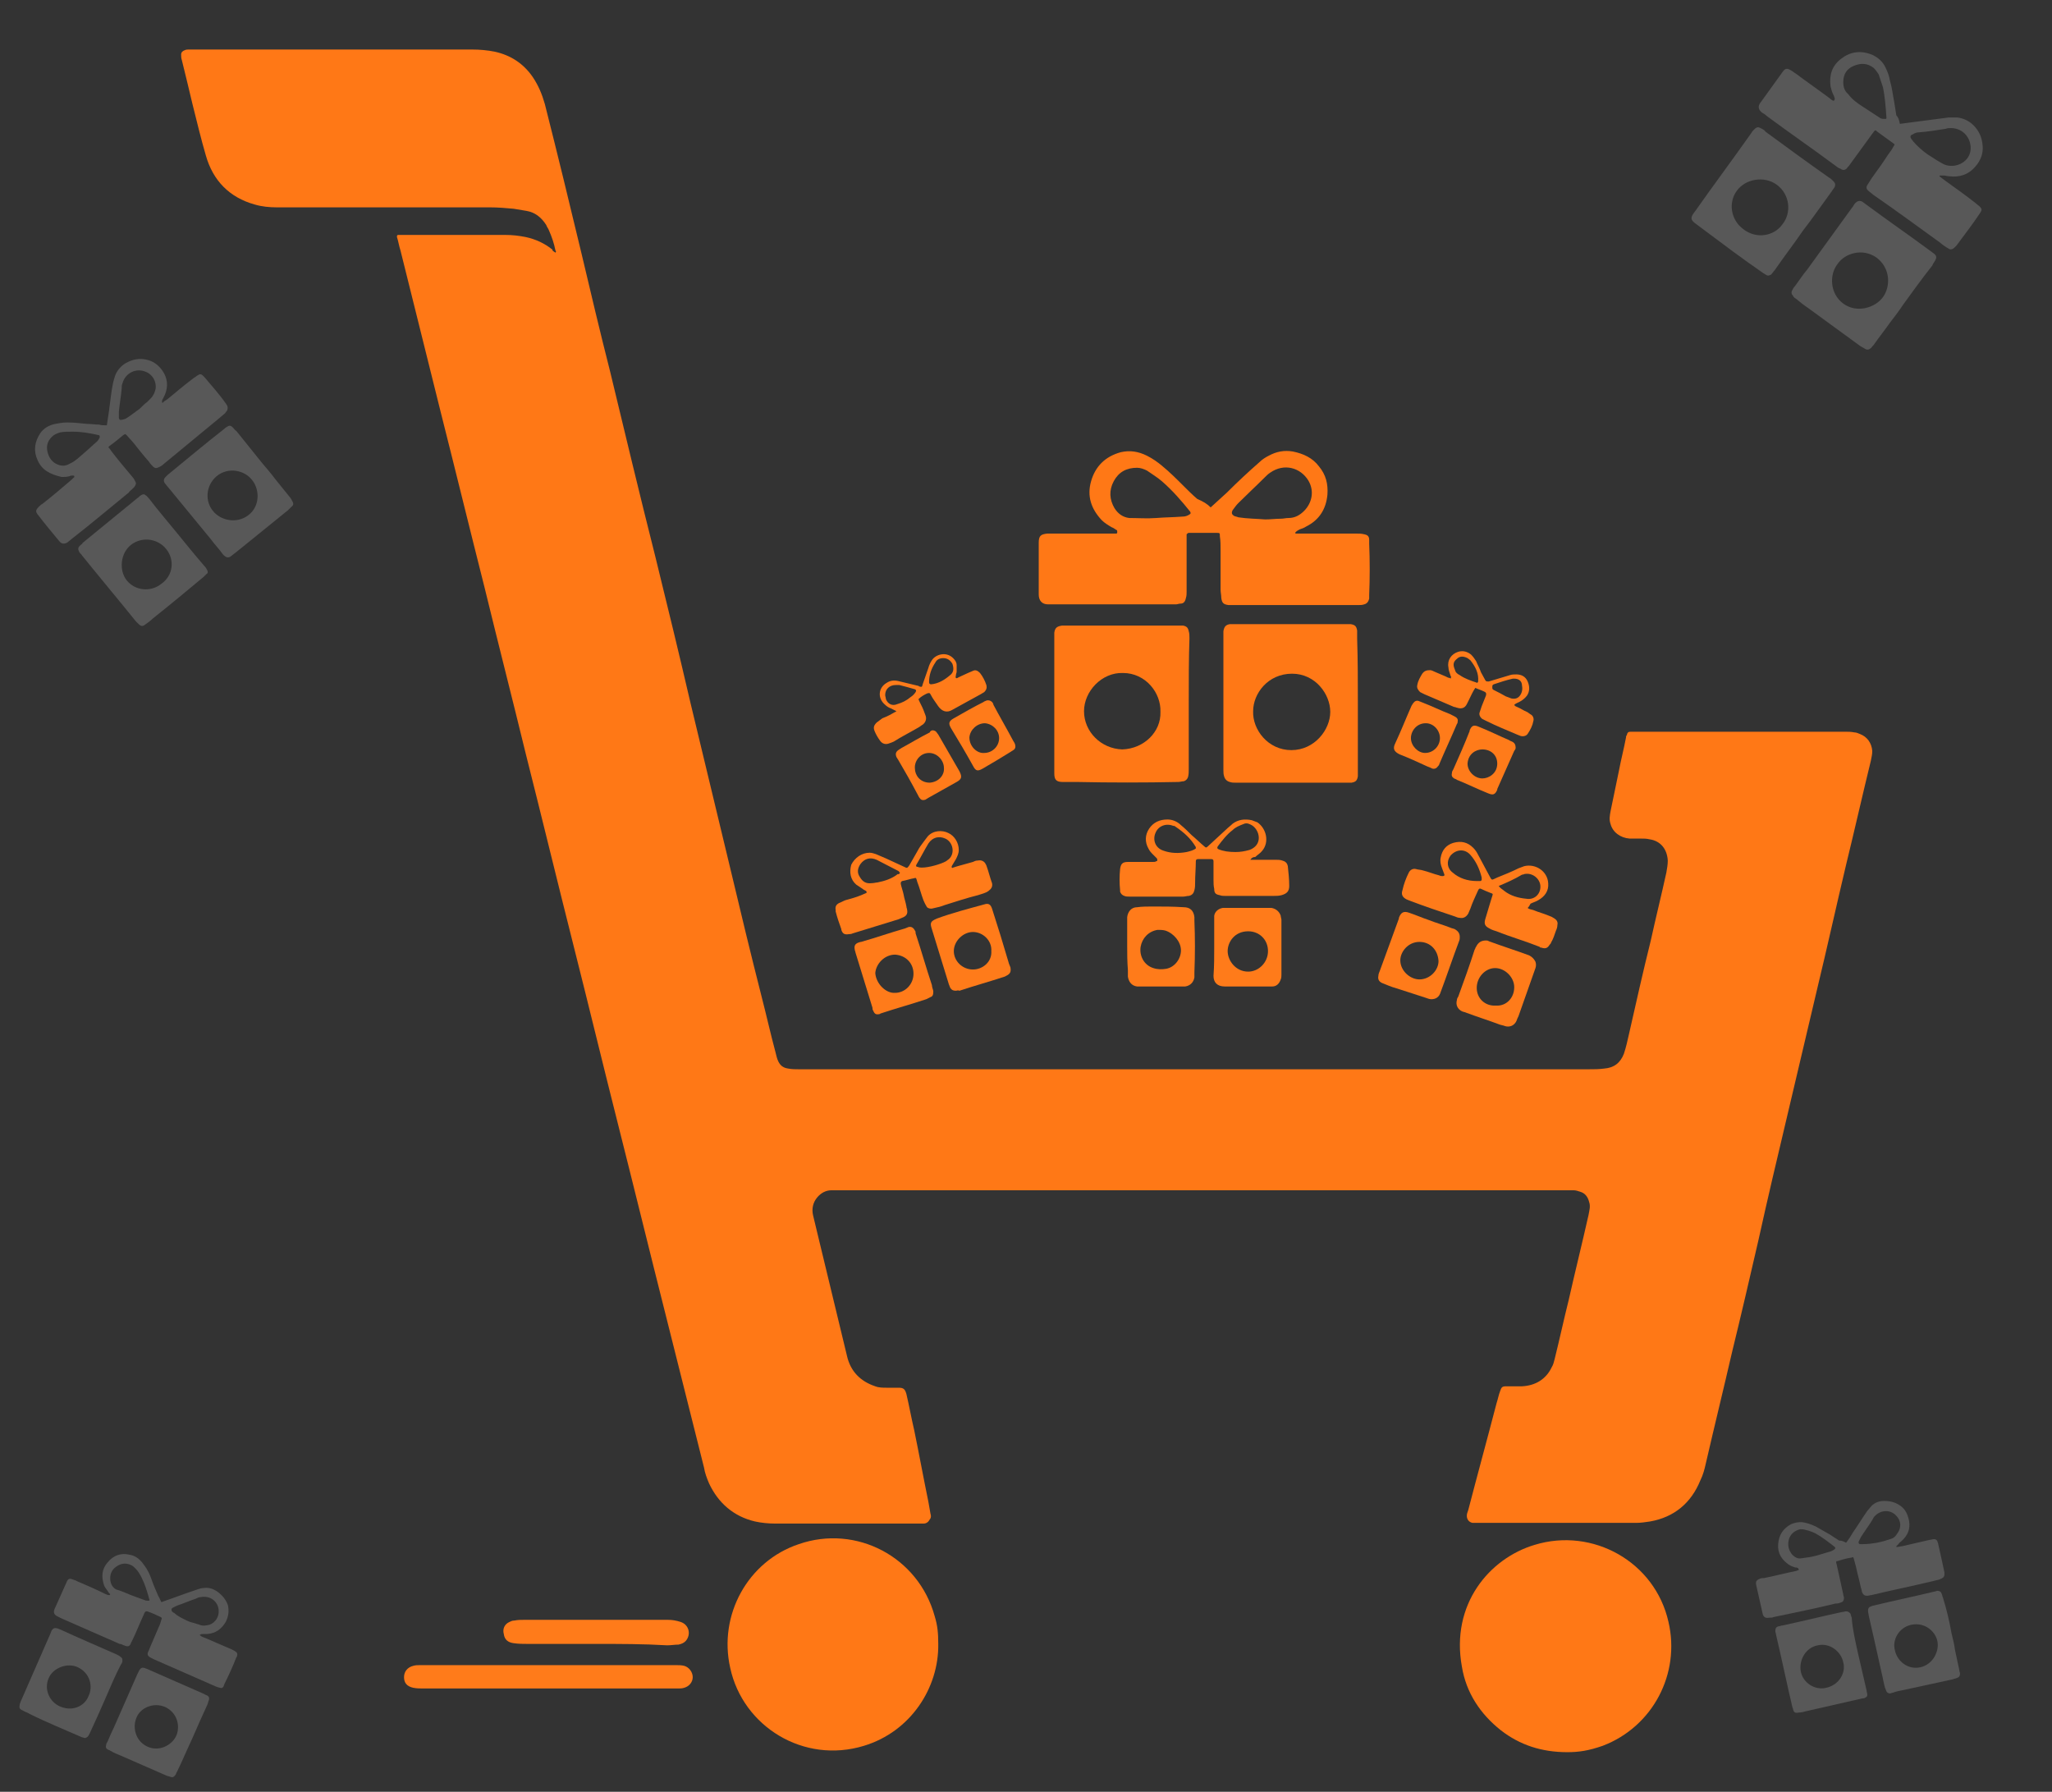 <?xml version="1.0" encoding="utf-8"?>
<!-- Generator: Adobe Illustrator 24.3.0, SVG Export Plug-In . SVG Version: 6.00 Build 0)  -->
<svg version="1.1" id="Layer_1" xmlns="http://www.w3.org/2000/svg" xmlns:xlink="http://www.w3.org/1999/xlink" x="0px" y="0px"
	 viewBox="0 0 290 253.2" style="enable-background:new 0 0 290 253.2;" xml:space="preserve">
<rect x="0" y="0" width="290" height="253.2" fill="#333333" stroke="none"/>
<style type="text/css">
	.st0{fill:#FF7816;}
	.st1{opacity:0.18;fill:#FFFFFF;}
	.st2{fill:#FF7B1A;}
</style>
<g>
	<path class="st0" d="M78.5,35.7c0.1-0.1,0.1-0.2,0-0.3c-0.2-1-0.5-1.9-0.9-2.8c-0.1-0.3-0.3-0.5-0.4-0.8c-0.7-1.1-1.6-1.8-2.8-2
		c-0.6-0.1-1.2-0.2-1.8-0.3c-1.1-0.1-2.2-0.2-3.4-0.2c-10,0-20.1,0-30.1,0c-1,0-2.1-0.1-3.1-0.4c-3.6-1-5.9-3.4-6.9-6.9
		c-0.7-2.4-1.3-4.9-1.9-7.3c-0.5-2.1-1-4.2-1.5-6.2c-0.1-0.3-0.1-0.5-0.1-0.8c0-0.3,0.2-0.5,0.5-0.6C26.3,7,26.5,7,26.6,7
		c0.3,0,0.5,0,0.8,0c13.1,0,26.3,0,39.4,0c1,0,2.1,0.1,3.1,0.3c2.3,0.5,4.1,1.7,5.4,3.6c0.8,1.2,1.3,2.4,1.7,3.8
		c1.8,7.1,3.5,14.1,5.2,21.2c1.3,5.5,2.6,11,4,16.5c2.1,8.7,4.2,17.5,6.4,26.2c1.7,6.9,3.4,13.9,5,20.8c1.9,7.9,3.8,15.8,5.7,23.7
		c1.4,5.9,2.8,11.7,4.3,17.6c0.7,2.7,1.3,5.4,2,8c0.1,0.4,0.2,0.9,0.4,1.3c0.3,0.6,0.7,0.9,1.4,1c0.5,0.1,1,0.1,1.5,0.1
		c0.4,0,0.7,0,1.1,0c36.8,0,73.7,0,110.5,0c0.7,0,1.5,0,2.2-0.1c1.4-0.1,2.3-0.8,2.8-2.1c0.3-0.9,0.5-1.8,0.7-2.7
		c1-4.4,2-8.9,3.1-13.3c0.7-3.2,1.5-6.4,2.2-9.6c0.1-0.6,0.2-1.1,0.2-1.7c-0.1-1.7-1.1-2.8-2.6-3c-0.4-0.1-0.8-0.1-1.2-0.1
		c-0.5,0-1.1,0-1.6,0c-1.3-0.1-2.4-0.9-2.7-2.1c-0.2-0.6-0.1-1.1,0-1.7c0.4-1.9,0.8-3.9,1.2-5.8c0.3-1.6,0.7-3.1,1-4.7
		c0-0.1,0-0.2,0.1-0.3c0.1-0.4,0.2-0.5,0.6-0.5c0.2,0,0.3,0,0.5,0c9.9,0,19.8,0,29.7,0c0.5,0,0.9,0,1.4,0.1c0.2,0,0.5,0.1,0.7,0.2
		c1.1,0.4,1.7,1.3,1.8,2.4c0,0.5-0.1,0.9-0.2,1.4c-1.2,4.9-2.3,9.8-3.5,14.7c-1.4,5.9-2.7,11.8-4.1,17.6c-1.4,5.9-2.8,11.9-4.2,17.8
		c-1.4,5.9-2.8,11.8-4.1,17.7c-1.2,5.2-2.4,10.4-3.7,15.7c-1.2,5.2-2.5,10.5-3.7,15.7c-0.2,0.9-0.4,1.7-0.8,2.5
		c-1.3,3.2-3.7,5.2-7.1,5.8c-0.7,0.1-1.3,0.2-2,0.2c-6.4,0-12.8,0-19.1,0c-1.2,0-2.3,0-3.5,0c-0.2,0-0.3,0-0.5,0
		c-0.5-0.1-0.8-0.5-0.8-1c0-0.3,0.1-0.5,0.2-0.8c1.3-5,2.7-10.1,4-15.1c0.2-0.6,0.3-1.2,0.5-1.7c0.2-0.6,0.3-0.7,0.9-0.7
		c0.7,0,1.5,0,2.2,0c1.9-0.1,3.4-1,4.2-2.7c0.2-0.3,0.3-0.7,0.4-1.1c0.7-2.8,1.3-5.6,2-8.4c0.9-4,1.9-8,2.8-12
		c0.1-0.6,0.3-1.2,0.1-1.8c-0.2-0.8-0.6-1.3-1.3-1.5c-0.3-0.1-0.6-0.2-0.9-0.2c-0.4,0-0.7,0-1.1,0c-34,0-68,0-102,0
		c-0.6,0-1.2,0-1.8,0c-0.8,0-1.5,0.4-2,1c-0.6,0.7-0.8,1.6-0.6,2.5c0.2,0.8,0.4,1.7,0.6,2.5c1.4,5.8,2.8,11.6,4.2,17.4
		c0.5,2.2,1.9,3.6,4,4.3c0.5,0.2,1.1,0.2,1.6,0.2c0.6,0,1.1,0,1.7,0c0.7,0,0.9,0.2,1.1,0.9c0.4,1.7,0.7,3.4,1.1,5.1
		c0.7,3.4,1.3,6.7,2,10.1c0.1,0.6,0.2,1.1,0.3,1.7c0.1,0.3,0.1,0.6-0.1,0.8c-0.2,0.4-0.5,0.6-0.9,0.6c-0.2,0-0.4,0-0.6,0
		c-6.8,0-13.5,0-20.3,0c-1,0-2-0.1-2.9-0.3c-3-0.7-5.2-2.6-6.5-5.4c-0.3-0.7-0.6-1.5-0.7-2.2c-1.8-7.2-3.6-14.3-5.4-21.5
		c-2.3-9.1-4.5-18.1-6.8-27.2c-2.1-8.3-4.1-16.6-6.2-24.9c-2.3-9.1-4.5-18.2-6.8-27.3c-1.9-7.8-3.9-15.6-5.8-23.4
		c-2.1-8.3-4.1-16.5-6.2-24.8c-1.9-7.6-3.8-15.3-5.7-22.9c-0.2-0.6-0.3-1.3-0.5-1.9c0-0.2,0-0.3,0.2-0.3c0.2,0,0.3,0,0.5,0
		c4.9,0,9.7,0,14.6,0c1,0,1.9,0.1,2.9,0.3c1.4,0.3,2.7,0.9,3.8,1.8C78,35.4,78.2,35.5,78.5,35.7C78.4,35.7,78.5,35.7,78.5,35.7z"/>
	<path class="st0" d="M221.5,247.6c-3.6,0-6.7-1-9.4-3.1c-2.9-2.3-4.9-5.3-5.5-9c-1.6-8.8,3.9-15.3,10.3-17.2
		c8.2-2.5,17,2.4,18.9,10.9c1.7,7.3-2.2,14.8-9.3,17.5C224.5,247.4,223.1,247.6,221.5,247.6z"/>
	<path class="st0" d="M132.6,232.3c0.1,6.2-3.9,12.4-10.5,14.4c-8.5,2.6-17.1-2.7-18.9-11c-1.7-7.5,2.5-15.1,9.7-17.5
		c8.1-2.8,16.9,1.8,19.2,10.2C132.5,229.7,132.6,230.8,132.6,232.3z"/>
	<path class="st0" d="M171.1,71.7c0.8-0.7,1.5-1.4,2.3-2.1c1.5-1.5,3-2.9,4.6-4.3c0.4-0.4,0.9-0.7,1.3-0.9c1.1-0.6,2.2-0.8,3.4-0.6
		c1.5,0.3,2.8,0.9,3.7,2.1c1,1.2,1.3,2.5,1.2,4c-0.2,2.1-1.2,3.6-3,4.5c-0.3,0.2-0.6,0.3-0.9,0.4c-0.2,0.1-0.4,0.2-0.6,0.4
		c-0.1,0.1,0,0.2,0,0.2c0.1,0,0.2,0,0.2,0c0.4,0,0.9,0,1.3,0c2.4,0,4.7,0,7.1,0c0.4,0,0.7,0,1.1,0.1c0.5,0.1,0.7,0.3,0.7,0.8
		c0,0.2,0,0.3,0,0.5c0.1,2.4,0.1,4.9,0,7.3c0,0.2,0,0.4,0,0.5c-0.1,0.4-0.3,0.7-0.7,0.8c-0.3,0.1-0.5,0.1-0.8,0.1
		c-0.5,0-0.9,0-1.4,0c-5.3,0-10.6,0-15.9,0c-0.4,0-0.7,0-1.1,0c-0.7-0.1-0.9-0.3-1-1c0-0.4-0.1-0.8-0.1-1.2c0-1.8,0-3.6,0-5.5
		c0-0.7,0-1.4-0.1-2c0-0.5,0-0.5-0.5-0.5c-1.2,0-2.4,0-3.7,0c-0.1,0-0.2,0-0.2,0c-0.1,0-0.2,0.1-0.3,0.2c0,0.2,0,0.5,0,0.7
		c0,2.5,0,4.9,0,7.4c0,0.3,0,0.6-0.1,0.9c-0.1,0.5-0.3,0.8-0.8,0.8c-0.2,0-0.4,0.1-0.6,0.1c-0.4,0-0.7,0-1.1,0c-5.3,0-10.5,0-15.8,0
		c-0.4,0-0.8,0-1.2,0c-0.8,0-1.3-0.5-1.3-1.4c0-2.4,0-4.8,0-7.3c0-1,0.3-1.2,1.2-1.3c0.3,0,0.7,0,1,0c2.7,0,5.4,0,8.1,0
		c0.2,0,0.4,0,0.6,0c0.1,0,0.2,0,0.2-0.2c0-0.1,0-0.3-0.1-0.3c-0.2-0.1-0.4-0.3-0.7-0.4c-0.5-0.3-1-0.6-1.4-1
		c-1.5-1.6-2.1-3.4-1.5-5.5c0.6-2.1,2-3.5,4.2-4.1c1.3-0.3,2.5-0.1,3.7,0.5c0.8,0.4,1.5,0.9,2.1,1.4c1.1,0.9,2.1,1.9,3.1,2.9
		c0.6,0.6,1.2,1.2,1.9,1.8C170.1,70.9,170.6,71.2,171.1,71.7z M178.8,73.4c0.8,0,1.5-0.1,2.2-0.1c0.4,0,0.7-0.1,1.1-0.1
		c0.9,0,1.6-0.4,2.2-1c1.1-1.1,1.5-2.8,0.6-4.3c-1.1-1.8-3.4-2.5-5.4-1.1c-0.3,0.2-0.5,0.4-0.8,0.7c-1.2,1.2-2.5,2.4-3.7,3.6
		c-0.3,0.3-0.5,0.6-0.8,1c-0.2,0.4-0.1,0.6,0.2,0.8c0.2,0.1,0.4,0.1,0.6,0.2C176.3,73.3,177.6,73.3,178.8,73.4z M163.4,73.2
		c1.2-0.1,2.4-0.1,3.7-0.2c0.4,0,0.7-0.1,1-0.3c0.2-0.1,0.2-0.2,0.1-0.4c-1.2-1.5-2.5-3-4-4.3c-0.7-0.6-1.4-1-2.1-1.5
		c-0.4-0.2-0.9-0.4-1.4-0.4c-1.5,0-2.6,0.6-3.3,1.9c-0.7,1.3-0.6,2.6,0.1,3.8c0.5,0.8,1.2,1.3,2.1,1.4
		C160.8,73.2,162.1,73.3,163.4,73.2z"/>
	<path class="st0" d="M168,99.3c0,3.1,0,6.2,0,9.4c0,0.4,0,0.7-0.1,1.1c-0.1,0.3-0.3,0.5-0.6,0.6c-0.3,0-0.5,0.1-0.8,0.1
		c-4.8,0.1-9.5,0.1-14.3,0c-0.7,0-1.4,0-2,0c-0.9,0-1.2-0.3-1.2-1.2c0-0.2,0-0.4,0-0.6c0-6.1,0-12.3,0-18.4c0-0.3,0-0.6,0-0.9
		c0.1-0.7,0.4-0.9,1.1-1c0.3,0,0.6,0,0.9,0c5.1,0,10.1,0,15.2,0c0.3,0,0.7,0,1,0c0.5,0.1,0.7,0.3,0.8,0.8c0.1,0.3,0.1,0.7,0.1,1
		C168,93,168,96.1,168,99.3C168,99.3,168,99.3,168,99.3z M164,100.6c0.1-2.7-2.1-5.5-5.3-5.5c-3-0.1-5.5,2.6-5.5,5.4
		c0,2.9,2.4,5.3,5.4,5.4C161.7,105.8,164.1,103.4,164,100.6z"/>
	<path class="st0" d="M191.9,99.4c0,1.4,0,2.9,0,4.3c0,1.7,0,3.4,0,5.1c0,0.3,0,0.6,0,0.9c-0.1,0.6-0.3,0.8-0.9,0.9
		c-0.4,0-0.7,0-1.1,0c-4.1,0-8.3,0-12.4,0c-1,0-1.9,0-2.9,0c-0.3,0-0.5,0-0.8-0.1c-0.4-0.1-0.7-0.4-0.8-0.8
		c-0.1-0.3-0.1-0.6-0.1-0.9c0-1.3,0-2.6,0-3.9c0-4.8,0-9.7,0-14.5c0-0.4,0-0.8,0-1.2c0.1-0.6,0.3-0.9,0.9-1c0.2,0,0.4,0,0.6,0
		c5.3,0,10.5,0,15.8,0c0.2,0,0.5,0,0.7,0c0.6,0.1,0.8,0.3,0.9,0.9c0,0.4,0,0.7,0,1.1C191.9,93.3,191.9,96.4,191.9,99.4z
		 M177.1,100.5c-0.1,2.6,2.1,5.5,5.4,5.5c3.3,0,5.5-2.9,5.5-5.4c0-2.5-2.1-5.4-5.4-5.4C179.2,95.2,177.1,98,177.1,100.5z"/>
	<path class="st1" d="M268.5,17.5c0.8-0.1,1.5-0.2,2.3-0.3c1.5-0.2,3.1-0.4,4.6-0.6c0.4,0,0.8,0,1.2,0c0.9,0.1,1.7,0.5,2.3,1.1
		c0.8,0.8,1.2,1.7,1.3,2.9c0.1,1.1-0.3,2.1-1,2.9c-1,1.2-2.3,1.6-3.8,1.4c-0.2,0-0.5-0.1-0.7-0.1c-0.2,0-0.3,0-0.5,0
		c-0.1,0-0.1,0.1-0.1,0.1c0,0,0.1,0.1,0.1,0.1c0.3,0.2,0.5,0.4,0.8,0.6c1.4,1,2.8,2,4.2,3.1c0.2,0.2,0.4,0.3,0.6,0.5
		c0.3,0.3,0.3,0.5,0.1,0.8c-0.1,0.1-0.1,0.2-0.2,0.3c-1,1.5-2.1,2.9-3.2,4.4c-0.1,0.1-0.2,0.2-0.3,0.3c-0.2,0.2-0.5,0.3-0.7,0.2
		c-0.2-0.1-0.3-0.2-0.5-0.3c-0.3-0.2-0.6-0.4-0.8-0.6c-3.2-2.3-6.3-4.6-9.5-6.8c-0.2-0.2-0.4-0.3-0.6-0.5c-0.4-0.3-0.4-0.6-0.1-1
		c0.2-0.3,0.3-0.5,0.5-0.8c0.8-1.1,1.6-2.2,2.3-3.3c0.3-0.4,0.6-0.8,0.8-1.2c0.2-0.3,0.2-0.3-0.1-0.5c-0.7-0.5-1.5-1.1-2.2-1.6
		c0,0-0.1-0.1-0.1-0.1c-0.1-0.1-0.2-0.1-0.3,0c-0.1,0.1-0.2,0.3-0.3,0.4c-1.1,1.5-2.1,2.9-3.2,4.4c-0.1,0.2-0.3,0.3-0.4,0.5
		c-0.2,0.2-0.5,0.3-0.8,0.1c-0.1-0.1-0.3-0.1-0.4-0.2c-0.2-0.1-0.4-0.3-0.7-0.5c-3.1-2.3-6.3-4.5-9.4-6.8c-0.2-0.2-0.5-0.4-0.7-0.5
		c-0.5-0.4-0.6-0.9-0.2-1.4c1-1.4,2.1-2.9,3.1-4.3c0.4-0.6,0.7-0.6,1.3-0.2c0.2,0.1,0.4,0.3,0.6,0.4c1.6,1.2,3.2,2.3,4.8,3.5
		c0.1,0.1,0.2,0.2,0.4,0.3c0.1,0,0.1,0.1,0.2,0c0.1-0.1,0.1-0.2,0.1-0.3c-0.1-0.2-0.1-0.4-0.2-0.5c-0.2-0.4-0.3-0.8-0.4-1.2
		c-0.2-1.6,0.2-2.9,1.5-3.9c1.3-1,2.7-1.2,4.3-0.6c0.9,0.4,1.6,1,2,1.9c0.3,0.6,0.5,1.2,0.6,1.8c0.3,1,0.4,2,0.6,3
		c0.1,0.6,0.2,1.2,0.3,1.9C268.3,16.6,268.4,17,268.5,17.5z M272.4,21.8c0.5,0.3,0.9,0.6,1.4,0.9c0.2,0.1,0.5,0.3,0.7,0.4
		c0.5,0.3,1.1,0.4,1.8,0.3c1.1-0.2,2.1-1,2.2-2.3c0.1-1.5-1-3-2.8-3c-0.2,0-0.5,0-0.7,0.1c-1.3,0.2-2.5,0.4-3.8,0.5
		c-0.3,0-0.6,0.1-0.9,0.3c-0.3,0.1-0.4,0.3-0.2,0.6c0.1,0.1,0.2,0.3,0.3,0.4C271,20.7,271.7,21.3,272.4,21.8z M263.3,15.1
		c0.8,0.5,1.5,1,2.3,1.5c0.2,0.2,0.5,0.2,0.8,0.2c0.2,0,0.2,0,0.2-0.2c-0.1-1.4-0.2-2.9-0.5-4.3c-0.2-0.6-0.4-1.2-0.6-1.8
		c-0.2-0.3-0.4-0.6-0.7-0.9c-0.9-0.7-1.8-0.7-2.8-0.3c-1,0.4-1.5,1.2-1.5,2.3c0,0.7,0.2,1.3,0.7,1.7C261.7,14,262.5,14.6,263.3,15.1
		z"/>
	<path class="st1" d="M254.8,32.6c-1.3,1.9-2.7,3.7-4,5.6c-0.2,0.2-0.3,0.4-0.5,0.6c-0.2,0.1-0.4,0.2-0.6,0.1
		c-0.2-0.1-0.3-0.2-0.5-0.3c-2.9-2-5.7-4.1-8.5-6.2c-0.4-0.3-0.8-0.6-1.2-0.9c-0.5-0.4-0.6-0.7-0.2-1.3c0.1-0.1,0.2-0.3,0.3-0.4
		c2.6-3.7,5.3-7.3,7.9-11c0.1-0.2,0.3-0.4,0.4-0.5c0.4-0.4,0.6-0.4,1.1-0.1c0.2,0.1,0.4,0.2,0.5,0.4c3,2.2,6,4.4,9,6.5
		c0.2,0.1,0.4,0.3,0.6,0.5c0.3,0.3,0.3,0.5,0.2,0.8c-0.1,0.2-0.3,0.4-0.4,0.6C257.5,28.9,256.2,30.8,254.8,32.6
		C254.8,32.6,254.8,32.6,254.8,32.6z M251.9,31.7c1.3-1.6,1.1-4.2-0.8-5.6c-1.8-1.3-4.4-0.8-5.6,0.8c-1.3,1.7-0.9,4.2,0.9,5.5
		C248.2,33.8,250.7,33.4,251.9,31.7z"/>
	<path class="st1" d="M269,43c-0.6,0.9-1.2,1.7-1.9,2.6c-0.7,1-1.5,2-2.2,3c-0.1,0.2-0.3,0.3-0.4,0.5c-0.3,0.3-0.6,0.4-0.9,0.2
		c-0.2-0.1-0.5-0.3-0.7-0.4c-2.5-1.8-4.9-3.6-7.4-5.4c-0.6-0.4-1.1-0.8-1.7-1.3c-0.2-0.1-0.3-0.2-0.4-0.4c-0.2-0.2-0.3-0.5-0.1-0.8
		c0.1-0.2,0.2-0.4,0.4-0.6c0.6-0.8,1.1-1.6,1.7-2.3c2.1-2.9,4.2-5.8,6.3-8.7c0.2-0.2,0.3-0.5,0.5-0.7c0.3-0.3,0.6-0.4,1-0.2
		c0.1,0.1,0.3,0.2,0.4,0.3c3.1,2.3,6.3,4.5,9.4,6.8c0.1,0.1,0.3,0.2,0.4,0.3c0.3,0.3,0.3,0.5,0.1,0.9c-0.1,0.2-0.3,0.4-0.4,0.7
		C271.6,39.4,270.3,41.2,269,43z M259.7,37.3c-1.2,1.5-1.1,4.2,0.8,5.6c1.9,1.4,4.5,0.6,5.6-0.9c1.1-1.5,1.1-4.1-0.9-5.6
		C263.2,35,260.7,35.8,259.7,37.3z"/>
	<path class="st2" d="M176.7,121.5c1.4,0,2.5,0,3.7,0c0.3,0,0.5,0,0.8,0.1c0.4,0.1,0.7,0.3,0.8,0.8c0.1,0.9,0.2,1.9,0.2,2.8
		c0,0.8-0.4,1.1-1.1,1.3c-0.4,0.1-0.7,0.1-1.1,0.1c-2.3,0-4.6,0-6.9,0c-0.2,0-0.5,0-0.7-0.1c-0.6-0.1-0.8-0.3-0.8-0.9
		c-0.1-0.4-0.1-0.9-0.1-1.3c0-0.7,0-1.4,0-2.1c0-0.2,0-0.4,0-0.5c0-0.2-0.1-0.3-0.3-0.3c-0.6,0-1.2,0-1.9,0c-0.2,0-0.3,0.1-0.3,0.3
		c0,1-0.1,2-0.1,3c0,0.4,0,0.7-0.1,1.1c-0.1,0.4-0.3,0.7-0.8,0.8c-0.3,0-0.5,0.1-0.8,0.1c-2.5,0-5,0-7.5,0c-0.3,0-0.6,0-0.8-0.1
		c-0.3-0.1-0.5-0.3-0.6-0.6c0-0.1,0-0.1,0-0.2c-0.1-1-0.1-2,0-3c0.1-0.7,0.3-1,1.1-1c0.5,0,1,0,1.5,0c0.7,0,1.4,0,2,0
		c0.2,0,0.4,0,0.5-0.1c0.2,0,0.2-0.2,0.1-0.4c-0.2-0.2-0.3-0.3-0.5-0.5c-0.3-0.3-0.5-0.5-0.7-0.9c-0.5-0.9-0.5-1.9,0.1-2.8
		c0.6-0.9,1.5-1.3,2.6-1.3c0.7,0,1.4,0.3,1.9,0.8c0.5,0.4,1,0.9,1.5,1.4c0.6,0.5,1.2,1.1,1.8,1.6c0.2,0.2,0.3,0.2,0.5,0
		c0.9-0.8,1.7-1.6,2.6-2.4c0.3-0.3,0.6-0.5,0.9-0.8c0.8-0.6,1.7-0.7,2.7-0.5c0.3,0.1,0.5,0.2,0.8,0.3c1.3,0.9,1.7,2.8,0.7,4
		c-0.3,0.4-0.7,0.6-1,0.9C177.1,121.1,176.9,121.2,176.7,121.5z M174.6,120.4c0.7,0,1.3-0.1,2-0.3c0.8-0.3,1.3-0.9,1.3-1.7
		c0-0.8-0.5-1.6-1.2-1.9c-0.4-0.2-0.7-0.2-1.1,0c-0.5,0.2-1,0.4-1.4,0.8c-0.8,0.6-1.5,1.5-2.1,2.3c-0.1,0.2-0.1,0.3,0.1,0.4
		C172.9,120.3,173.7,120.4,174.6,120.4z M169,119.9c0-0.1,0-0.1,0-0.2c-0.7-1.2-1.7-2.1-2.9-2.9c-0.1-0.1-0.2-0.1-0.3-0.1
		c-1-0.4-2.1,0-2.5,1c-0.4,0.9-0.1,2.1,1.1,2.5c1.1,0.4,2.2,0.4,3.3,0.2C168.1,120.3,168.6,120.2,169,119.9z"/>
	<path class="st2" d="M77.5,235.3c6,0,12,0,18,0c0.4,0,0.8,0,1.2,0.1c0.7,0.2,1.2,0.9,1.2,1.6c0,0.7-0.5,1.3-1.2,1.5
		c-0.3,0.1-0.6,0.1-0.9,0.1c-0.6,0-1.1,0-1.7,0c-11.4,0-22.8,0-34.2,0c-0.5,0-1,0-1.5-0.1c-0.9-0.2-1.3-0.7-1.3-1.5
		c0-0.8,0.5-1.4,1.3-1.6c0.3-0.1,0.7-0.1,1-0.1C65.4,235.3,71.4,235.3,77.5,235.3z"/>
	<path class="st2" d="M215.9,128.3c0.2,0.2,0.5,0.2,0.8,0.3c0.7,0.3,1.5,0.5,2.2,0.8c0.3,0.1,0.5,0.2,0.8,0.4
		c0.3,0.2,0.5,0.5,0.4,0.9c0,0.3-0.1,0.6-0.2,0.8c-0.2,0.6-0.4,1.2-0.7,1.7c0,0.1-0.1,0.2-0.2,0.3c-0.3,0.5-0.6,0.6-1.2,0.4
		c-0.1,0-0.2,0-0.2-0.1c-2-0.8-4.1-1.4-6.1-2.2c-0.3-0.1-0.7-0.2-1-0.4c-0.6-0.3-0.8-0.6-0.6-1.3c0.2-0.7,0.4-1.3,0.6-2
		c0.1-0.4,0.3-0.9,0.4-1.3c0.1-0.3,0.1-0.3-0.2-0.4c-0.5-0.2-1-0.4-1.4-0.6c-0.2-0.1-0.3,0-0.4,0.2c-0.4,0.9-0.8,1.7-1.1,2.6
		c-0.1,0.2-0.2,0.5-0.3,0.7c-0.3,0.5-0.7,0.7-1.2,0.6c-0.2,0-0.5-0.1-0.7-0.2c-2.1-0.7-4.2-1.4-6.3-2.2c-0.2-0.1-0.3-0.1-0.5-0.2
		c-0.6-0.3-0.8-0.7-0.6-1.3c0.2-0.9,0.5-1.7,0.9-2.5c0.2-0.4,0.6-0.6,1-0.5c0.3,0.1,0.7,0.1,1,0.2c0.8,0.2,1.5,0.5,2.3,0.7
		c0.2,0.1,0.3,0.1,0.5,0.1c0.2,0,0.3-0.1,0.2-0.3c-0.1-0.3-0.2-0.5-0.3-0.8c-0.2-0.5-0.3-1-0.2-1.5c0.2-1.1,0.8-1.8,1.8-2.1
		c1.1-0.3,2-0.1,2.8,0.7c0.3,0.3,0.5,0.6,0.7,1c0.5,0.9,1,1.9,1.5,2.8c0.5,0.9,0.3,0.8,1.2,0.4c1-0.4,2-0.8,3-1.3
		c0.3-0.1,0.5-0.2,0.8-0.3c1.6-0.4,3.3,0.7,3.4,2.4c0.1,1.1-0.5,1.9-1.4,2.4c-0.3,0.2-0.7,0.3-1.1,0.5
		C216.1,128.1,216,128.2,215.9,128.3z M208.7,124.5c0.2,0,0.3,0,0.5,0c0.1,0,0.2-0.1,0.2-0.2c0-0.1,0-0.2,0-0.3
		c-0.3-1.2-0.8-2.3-1.6-3.2c-0.8-0.9-2-0.8-2.8,0.1c-0.6,0.8-0.5,1.8,0.3,2.4C206.2,124.1,207.4,124.5,208.7,124.5z M211.8,125.2
		c0.3,0.4,0.6,0.5,0.8,0.7c0.9,0.7,2,1,3.1,1.1c1.1,0.2,2-0.6,2-1.7c0-1.1-1.1-2-2.2-1.8c-0.1,0-0.2,0.1-0.4,0.1
		C214.1,124.2,213,124.7,211.8,125.2z"/>
	<path class="st2" d="M122.9,120.5c0.3,0,0.6,0.1,0.9,0.2c0.5,0.2,0.9,0.4,1.4,0.6c0.9,0.4,1.7,0.8,2.6,1.2c0.4,0.2,0.4,0.2,0.7-0.2
		c0.4-0.7,0.8-1.4,1.2-2.1c0.2-0.4,0.5-0.8,0.8-1.2c0.2-0.3,0.4-0.5,0.6-0.8c0.8-0.9,2.1-0.9,2.9-0.5c0.9,0.4,1.5,1.4,1.5,2.4
		c0,0.5-0.2,0.9-0.4,1.3c-0.2,0.3-0.4,0.7-0.6,1c0,0.1,0,0.2,0,0.2c0,0,0.1,0.1,0.2,0c0.9-0.3,1.8-0.5,2.8-0.8
		c0.2-0.1,0.4-0.2,0.7-0.2c0.5-0.1,0.9,0.1,1.1,0.5c0,0.1,0.1,0.1,0.1,0.2c0.3,0.8,0.5,1.7,0.8,2.5c0.1,0.5-0.1,0.8-0.5,1.1
		c-0.4,0.3-0.9,0.4-1.5,0.6c-1.6,0.4-3.1,0.9-4.7,1.4c-0.5,0.2-0.9,0.3-1.4,0.4c-0.1,0-0.3,0.1-0.5,0.1c-0.3,0-0.6-0.1-0.7-0.4
		c-0.2-0.3-0.3-0.6-0.4-0.8c-0.3-0.8-0.5-1.6-0.8-2.4c-0.1-0.2-0.1-0.4-0.2-0.6c0-0.1-0.1-0.2-0.3-0.1c-0.6,0.1-1.1,0.3-1.7,0.4
		c-0.2,0.1-0.2,0.2-0.2,0.4c0.1,0.5,0.3,1,0.4,1.5c0.1,0.6,0.3,1.1,0.4,1.7c0,0.2,0.1,0.3,0.1,0.5c0.1,0.5-0.1,0.8-0.5,1
		c-0.2,0.1-0.5,0.2-0.7,0.3c-2.2,0.7-4.3,1.3-6.5,2c-0.2,0.1-0.4,0.1-0.5,0.1c-0.6,0.1-0.9,0-1.1-0.6c0,0,0,0,0-0.1
		c-0.3-0.8-0.6-1.7-0.8-2.5c0-0.1,0-0.1,0-0.2c-0.1-0.5,0.1-0.8,0.5-1c0.3-0.1,0.6-0.3,0.9-0.4c0.7-0.2,1.5-0.4,2.2-0.7
		c0.2-0.1,0.5-0.2,0.7-0.3c0.1,0,0.1-0.2,0-0.3c-0.2-0.1-0.4-0.2-0.5-0.3c-0.3-0.2-0.6-0.4-0.9-0.6c-0.8-0.7-1-1.7-0.7-2.8
		C120.8,121.2,121.8,120.5,122.9,120.5z M130.3,122.6c1,0,2.7-0.5,3.4-0.9c0.1-0.1,0.3-0.2,0.4-0.3c0.9-0.8,0.6-2.4-0.5-2.9
		c-0.9-0.4-1.8-0.2-2.4,0.7c-0.6,1-1.1,2-1.7,3c-0.1,0.2,0,0.3,0.2,0.3C129.9,122.6,130.2,122.6,130.3,122.6z M127.2,123.3
		c-0.1,0-0.1-0.1-0.2-0.2c-1-0.5-2.1-1.1-3.1-1.6c-0.9-0.4-1.7-0.2-2.3,0.6c-0.4,0.6-0.5,1.2-0.1,1.8c0.4,0.7,0.9,1,1.7,0.9
		c0.3,0,0.6-0.1,0.8-0.1c1-0.2,2-0.5,2.9-1.2C127,123.6,127.1,123.5,127.2,123.3z"/>
	<path class="st2" d="M84.2,232.3c-3.2,0-6.5,0-9.7,0c-0.6,0-1.2,0-1.9-0.1c-0.8-0.1-1.3-0.5-1.4-1.3c-0.2-0.7,0.1-1.4,0.8-1.7
		c0.2-0.1,0.4-0.2,0.7-0.2c0.5-0.1,0.9-0.1,1.4-0.1c2.4,0,4.8,0,7.3,0c4.3,0,8.6,0,13,0c0.6,0,1.2,0.1,1.8,0.3
		c1.2,0.4,1.5,1.8,0.7,2.7c-0.3,0.3-0.6,0.4-1,0.5c-0.5,0-1.1,0.1-1.6,0.1C90.9,232.3,87.6,232.3,84.2,232.3z"/>
	<path class="st2" d="M159.3,133.7c0-1.2,0-2.4,0-3.6c0-0.2,0-0.4,0-0.5c0.1-0.8,0.6-1.4,1.4-1.4c0.7-0.1,1.5-0.1,2.2-0.1
		c1.5,0,2.9,0,4.4,0.1c0.9,0,1.4,0.5,1.5,1.4c0,0.2,0,0.4,0,0.5c0.1,2.4,0.1,4.8,0,7.3c0,0.2,0,0.5,0,0.7c-0.1,0.7-0.6,1.2-1.3,1.3
		c-0.2,0-0.4,0-0.5,0c-1.9,0-3.8,0-5.8,0c-0.2,0-0.4,0-0.5,0c-0.8-0.1-1.2-0.7-1.3-1.4c0-0.3,0-0.6,0-0.9
		C159.3,135.8,159.3,134.7,159.3,133.7z M166.9,134.3c0-1.2-1-2.4-2.2-2.8c-0.4-0.1-0.7-0.1-1.1-0.1c-1.3,0.2-2.2,1.2-2.4,2.4
		c-0.2,1.3,0.5,2.6,1.8,3c0.6,0.2,1.2,0.2,1.8,0.1C166,136.7,166.9,135.5,166.9,134.3z"/>
	<path class="st2" d="M171.6,133.9c0-1.3,0-2.7,0-4c0-0.2,0-0.4,0-0.5c0.1-0.6,0.6-1,1.2-1.1c0.2,0,0.4,0,0.6,0c1.9,0,3.9,0,5.8,0
		c0.2,0,0.4,0,0.5,0c0.6,0.1,1.1,0.5,1.3,1.1c0,0.2,0.1,0.4,0.1,0.6c0,2.6,0,5.1,0,7.7c0,0.2,0,0.5-0.1,0.7c-0.2,0.6-0.6,1-1.2,1
		c-0.2,0-0.3,0-0.5,0c-2.1,0-4.1,0-6.2,0c-1.1,0-1.6-0.6-1.6-1.5C171.6,136.5,171.6,135.2,171.6,133.9
		C171.6,133.9,171.6,133.9,171.6,133.9z M179.2,134.4c0-1.6-1.2-2.8-2.8-2.8c-1.9,0-2.9,1.5-2.9,2.8c0,1.3,1.1,2.9,2.9,2.9
		C177.9,137.3,179.2,136,179.2,134.4z"/>
	<path class="st2" d="M205,95.5c-0.1-0.4-0.3-0.8-0.3-1.2c-0.2-1,0.4-1.9,1.4-2.2c0.7-0.2,1.3,0,1.8,0.4c0.3,0.3,0.5,0.6,0.7,0.9
		c0.2,0.5,0.5,1,0.7,1.6c0.2,0.4,0.4,0.7,0.6,1.1c0.1,0.2,0.2,0.2,0.5,0.2c0.7-0.2,1.3-0.4,2-0.6c0.3-0.1,0.7-0.2,1-0.3
		c0.3-0.1,0.6-0.1,0.9-0.1c0.7,0,1.3,0.3,1.6,1c0.3,0.7,0.3,1.4-0.1,2c-0.3,0.4-0.7,0.7-1.1,0.9c-0.2,0.1-0.5,0.2-0.7,0.4
		c0.1,0.2,0.2,0.2,0.4,0.3c0.5,0.2,0.9,0.5,1.4,0.7c0.2,0.1,0.4,0.3,0.6,0.4c0.3,0.2,0.4,0.6,0.3,0.9c-0.1,0.6-0.4,1.2-0.8,1.8
		c-0.2,0.3-0.6,0.4-1,0.3c-0.2-0.1-0.3-0.1-0.5-0.2c-1.4-0.6-2.9-1.2-4.3-1.9c-0.2-0.1-0.4-0.2-0.6-0.3c-0.3-0.2-0.5-0.6-0.4-0.9
		c0.1-0.3,0.2-0.6,0.3-0.9c0.2-0.5,0.4-1,0.6-1.5c0.1-0.3,0-0.5-0.3-0.6c-0.4-0.2-0.8-0.3-1.2-0.5c-0.4,0.6-0.6,1.1-0.9,1.7
		c-0.1,0.2-0.2,0.4-0.3,0.6c-0.3,0.6-0.8,0.7-1.4,0.5c-0.1,0-0.2-0.1-0.4-0.1c-1.4-0.6-2.8-1.2-4.2-1.8c-0.2-0.1-0.4-0.2-0.6-0.3
		c-0.3-0.3-0.5-0.6-0.4-1c0.1-0.6,0.4-1.1,0.7-1.6c0.3-0.4,0.6-0.5,1.1-0.5c0.2,0,0.4,0.1,0.6,0.2c0.5,0.2,0.9,0.4,1.4,0.6
		c0.3,0.1,0.5,0.3,0.8,0.3c0,0,0.1,0.1,0.1,0.1C205.1,95.7,205.1,95.6,205,95.5z M214,95.9c-0.1,0-0.1,0-0.2,0
		c-0.9,0.2-1.8,0.5-2.7,0.8c-0.2,0.1-0.2,0.2-0.2,0.4c0,0.2,0,0.3,0.2,0.4c0.6,0.3,1.2,0.6,1.7,0.9c0.3,0.1,0.5,0.2,0.8,0.3
		c0.5,0.1,0.9,0,1.2-0.4c0.3-0.4,0.4-0.9,0.3-1.4C215.1,96.2,214.6,95.9,214,95.9z M208.8,96.5c0-0.1,0.1-0.1,0.1-0.2
		c0.1-1.2-0.4-2.1-1.1-3c-0.1-0.1-0.3-0.2-0.4-0.3c-0.6-0.3-1.1-0.3-1.5,0.1c-0.5,0.4-0.6,0.8-0.3,1.5c0.1,0.4,0.3,0.6,0.7,0.8
		C207,95.9,207.9,96.2,208.8,96.5z"/>
	<path class="st2" d="M126.7,100.5c-0.4-0.2-0.6-0.3-0.8-0.4c-0.3-0.1-0.6-0.3-0.8-0.5c-1.1-0.9-1-2.4,0.2-3.1
		c0.6-0.4,1.2-0.4,1.9-0.2c0.8,0.2,1.7,0.4,2.5,0.6c0.1,0,0.1,0,0.2,0.1c0.4,0.1,0.4,0.1,0.5-0.3c0.3-0.8,0.5-1.5,0.8-2.3
		c0.1-0.4,0.3-0.8,0.5-1.1c0.5-0.8,2-1.3,3-0.3c0.3,0.3,0.5,0.6,0.5,1c0,0.3,0,0.6,0,0.9c0,0.2-0.1,0.3-0.1,0.5c0,0.1-0.1,0.3,0,0.4
		c0.1,0.1,0.2,0,0.4-0.1c0.4-0.2,0.9-0.4,1.3-0.6c0.2-0.1,0.5-0.2,0.7-0.3c0.4-0.2,0.7,0,1,0.3c0.4,0.5,0.7,1.1,0.9,1.7
		c0.1,0.4,0,0.7-0.3,1c-0.2,0.1-0.3,0.2-0.5,0.3c-1.3,0.7-2.7,1.5-4,2.2c-0.8,0.5-1.5,0.2-2-0.5c-0.4-0.6-0.8-1.1-1.1-1.7
		c-0.1-0.2-0.2-0.2-0.5-0.1c-0.4,0.2-0.8,0.4-1.2,0.8c0.2,0.5,0.5,1,0.7,1.5c0.1,0.3,0.2,0.5,0.3,0.8c0.2,0.5,0,1-0.4,1.3
		c-0.2,0.1-0.4,0.3-0.6,0.4c-1.2,0.7-2.4,1.3-3.5,2c-0.2,0.1-0.5,0.2-0.8,0.3c-0.4,0.1-0.8,0-1.1-0.4c-0.3-0.4-0.6-0.9-0.8-1.4
		c-0.2-0.5-0.1-0.8,0.3-1.2c0.3-0.2,0.5-0.4,0.8-0.6C125.5,101.2,126,100.9,126.7,100.5z M126.6,96.8c-0.9,0-1.5,0.6-1.5,1.4
		c0,0.2,0.1,0.4,0.1,0.6c0.3,0.7,0.9,1,1.6,0.7c0.7-0.2,1.3-0.5,1.9-1c0.3-0.2,0.5-0.4,0.7-0.7c0.1-0.2,0.1-0.3-0.1-0.4
		c-0.7-0.2-1.4-0.4-2.2-0.6C126.9,96.8,126.7,96.8,126.6,96.8z M133.3,93c-0.5,0-0.9,0.2-1.1,0.6c-0.6,0.9-0.9,1.8-0.9,2.8
		c0,0.2,0.1,0.3,0.3,0.3c1.1-0.1,2-0.7,2.8-1.4c0.4-0.4,0.4-0.9,0.2-1.5C134.3,93.3,133.9,93,133.3,93z"/>
	<path class="st2" d="M131.9,140.1c0,0.5-0.1,0.7-0.4,0.8c-0.2,0.1-0.4,0.2-0.6,0.3c-2.1,0.7-4.3,1.3-6.4,2c-0.1,0-0.1,0.1-0.2,0.1
		c-0.5,0.1-0.7,0-0.9-0.5c-0.1-0.1-0.1-0.3-0.1-0.4c-0.8-2.6-1.6-5.2-2.4-7.8c0-0.1-0.1-0.3-0.1-0.4c-0.1-0.5,0-0.8,0.5-1
		c0.1,0,0.2-0.1,0.4-0.1c2.1-0.6,4.1-1.3,6.2-1.9c0.2-0.1,0.3-0.1,0.5-0.2c0.4-0.1,0.7,0.1,0.9,0.5c0.1,0.1,0.1,0.2,0.1,0.4
		c0.8,2.4,1.5,4.9,2.3,7.3C131.7,139.5,131.9,139.9,131.9,140.1z M126.5,140.3c1.4,0,2.6-1.2,2.6-2.7c0-1.5-1.1-2.6-2.6-2.7
		c-1.5,0-2.7,1.3-2.8,2.6C123.8,139,125.2,140.4,126.5,140.3z"/>
	<path class="st2" d="M135.1,140c-0.4,0-0.6-0.1-0.8-0.4c-0.1-0.2-0.1-0.3-0.2-0.5c-0.8-2.6-1.6-5.2-2.4-7.8
		c-0.3-0.9-0.2-1.1,0.7-1.5c2.2-0.8,4.5-1.4,6.7-2c0.6-0.2,0.9,0,1.1,0.6c0.4,1.3,0.8,2.5,1.2,3.8c0.4,1.3,0.8,2.7,1.2,4
		c0.1,0.2,0.1,0.3,0.2,0.5c0.1,0.6,0,0.9-0.6,1.2c-0.1,0-0.1,0.1-0.2,0.1c-2.1,0.7-4.3,1.3-6.4,2C135.4,139.9,135.2,140,135.1,140z
		 M140.1,134.4c0.1-1.5-1.2-2.7-2.6-2.7c-1.4,0-2.7,1.3-2.7,2.7c0,1.4,1.2,2.6,2.7,2.6C138.9,137,140.2,135.9,140.1,134.4z"/>
	<path class="st2" d="M206.3,132.4c0,0.2,0,0.4-0.1,0.6c-0.9,2.4-1.7,4.8-2.6,7.2c-0.2,0.7-0.7,1-1.3,1c-0.3,0-0.5-0.1-0.8-0.2
		c-1.2-0.4-2.5-0.8-3.7-1.2c-0.7-0.2-1.3-0.4-2-0.7c-0.2-0.1-0.3-0.1-0.5-0.2c-0.4-0.2-0.6-0.5-0.5-1c0-0.2,0.1-0.5,0.2-0.7
		c0.9-2.5,1.8-4.9,2.7-7.4c0,0,0,0,0-0.1c0.3-0.8,0.7-1,1.5-0.7c0.9,0.3,1.8,0.7,2.7,1c1,0.4,2.1,0.7,3.1,1.1
		c0.2,0.1,0.4,0.1,0.6,0.2C206.1,131.6,206.3,131.9,206.3,132.4z M200.6,133.1c-1.6,0-2.7,1.4-2.7,2.6c0,1.5,1.4,2.7,2.7,2.7
		c1.5,0,2.7-1.3,2.7-2.6C203.2,134.2,202.1,133.1,200.6,133.1z"/>
	<path class="st2" d="M210,132.9c0.1,0,0.3,0,0.4,0.1c1.9,0.7,3.8,1.3,5.7,2c0.4,0.2,0.7,0.5,0.9,0.9c0.1,0.3,0.1,0.6,0,0.9
		c-0.2,0.6-0.4,1.1-0.6,1.7c-0.6,1.7-1.2,3.4-1.8,5.1c-0.1,0.2-0.2,0.4-0.3,0.7c-0.3,0.6-0.9,0.9-1.6,0.7c-0.2-0.1-0.4-0.1-0.7-0.2
		c-1.6-0.6-3.2-1.1-4.8-1.7c-0.2-0.1-0.4-0.1-0.6-0.2c-0.6-0.3-0.9-0.9-0.7-1.6c0-0.2,0.1-0.3,0.2-0.5c0.8-2.2,1.6-4.4,2.3-6.6
		c0.1-0.1,0.1-0.3,0.2-0.4C208.9,133.2,209.3,132.9,210,132.9z M214,139.5c0-1.4-1.3-2.7-2.7-2.7c-1.4,0-2.6,1.3-2.6,2.8
		c0,1.5,1.2,2.6,2.7,2.5C212.9,142.2,214,141,214,139.5z"/>
	<path class="st2" d="M214.2,105.7c0,0.1-0.1,0.3-0.2,0.4c-0.8,1.8-1.6,3.6-2.4,5.4c0,0,0,0,0,0.1c-0.3,0.7-0.6,0.8-1.3,0.5
		c-1.5-0.6-2.9-1.3-4.4-1.9c-0.1-0.1-0.2-0.1-0.4-0.2c-0.3-0.2-0.4-0.4-0.3-0.8c0-0.2,0.1-0.3,0.2-0.5c0.8-1.8,1.6-3.6,2.3-5.4
		c0,0,0,0,0-0.1c0.3-0.7,0.6-0.8,1.3-0.5c1.5,0.6,2.9,1.3,4.3,1.9c0.1,0.1,0.2,0.1,0.4,0.2C214.1,105,214.2,105.3,214.2,105.7z
		 M209.5,105.9c-0.9,0-2,0.6-2.1,2c0,1.1,1,2.1,2.1,2.1c0.9,0,2.1-0.7,2.1-2.1C211.6,106.7,210.7,105.9,209.5,105.9z"/>
	<path class="st2" d="M131.8,103.2c0.2,0,0.4,0.1,0.5,0.2c0.1,0.1,0.2,0.3,0.3,0.4c1,1.7,2,3.5,3,5.2c0.4,0.8,0.3,1.1-0.4,1.5
		c-1.4,0.8-2.7,1.5-4.1,2.3c-0.1,0.1-0.2,0.1-0.3,0.2c-0.3,0.1-0.6,0.1-0.8-0.2c-0.1-0.1-0.2-0.3-0.3-0.5c-0.9-1.7-1.8-3.3-2.8-5
		c-0.1-0.1-0.1-0.2-0.2-0.3c-0.2-0.5-0.1-0.8,0.4-1.1c0.1-0.1,0.2-0.1,0.3-0.2c1.3-0.7,2.6-1.5,4-2.2
		C131.4,103.4,131.6,103.2,131.8,103.2z M133.4,108.5c0-1-0.9-2.1-2.1-2.1c-1.3,0-2.1,1.2-2,2.2c0,0.9,0.7,2,2.1,2
		C132.7,110.5,133.5,109.5,133.4,108.5z"/>
	<path class="st2" d="M206,102c0,0.1,0,0.2-0.1,0.3c-0.8,1.9-1.7,3.8-2.5,5.7c0,0.1-0.1,0.2-0.2,0.3c-0.2,0.3-0.5,0.4-0.8,0.3
		c-0.2-0.1-0.4-0.2-0.7-0.3c-1.3-0.6-2.6-1.2-3.9-1.7c-0.8-0.4-1-0.8-0.6-1.6c0.8-1.7,1.5-3.5,2.3-5.3c0.1-0.1,0.1-0.2,0.2-0.3
		c0.2-0.3,0.5-0.5,0.9-0.3c0.2,0.1,0.3,0.1,0.5,0.2c1.3,0.5,2.5,1.1,3.8,1.6c0.2,0.1,0.4,0.2,0.6,0.3
		C205.9,101.4,206.1,101.6,206,102z M203.5,104.3c0-1.1-0.9-2.1-2-2.1c-1.3,0-2.1,1.1-2.1,2.1c0,1.1,1,2.1,2,2.1
		C202.6,106.4,203.5,105.4,203.5,104.3z"/>
	<path class="st2" d="M143.5,105.5c0,0.2-0.1,0.4-0.3,0.5c-0.1,0.1-0.2,0.1-0.3,0.2c-1.3,0.8-2.6,1.6-4,2.4c-0.7,0.4-1,0.4-1.4-0.4
		c-1-1.8-2-3.5-3.1-5.3c-0.4-0.7-0.3-1,0.4-1.4c1.4-0.8,2.8-1.6,4.2-2.3c0.1-0.1,0.2-0.1,0.4-0.2c0.3-0.1,0.6,0,0.8,0.2
		c0.1,0.1,0.2,0.3,0.2,0.4c0.9,1.7,1.9,3.4,2.8,5.1C143.4,105,143.5,105.2,143.5,105.5z M139.1,106.4c1.1,0,2.1-0.9,2.1-2.1
		c0-1.1-0.9-2-2-2.1c-1.1,0-2.1,0.9-2.2,2C137,105.5,138.1,106.5,139.1,106.4z"/>
</g>
<path class="st1" d="M15.1,60.1c0.1-0.7,0.2-1.4,0.3-2c0.2-1.4,0.3-2.7,0.6-4.1c0.1-0.4,0.2-0.7,0.3-1c0.3-0.7,0.8-1.3,1.5-1.7
	c0.9-0.5,1.8-0.7,2.8-0.5c1,0.2,1.7,0.7,2.3,1.5c0.8,1.1,0.9,2.3,0.4,3.5c-0.1,0.2-0.2,0.4-0.3,0.6c-0.1,0.1-0.1,0.3-0.1,0.4
	c0,0.1,0,0.1,0.1,0.1c0,0,0.1,0,0.1-0.1c0.2-0.2,0.5-0.3,0.7-0.5c1.2-1,2.4-2,3.6-2.9c0.2-0.1,0.4-0.3,0.6-0.4
	c0.3-0.2,0.5-0.1,0.7,0.1c0.1,0.1,0.1,0.1,0.2,0.2c1,1.2,2.1,2.4,3,3.7c0.1,0.1,0.1,0.2,0.2,0.3c0.1,0.2,0.1,0.5,0,0.7
	c-0.1,0.1-0.2,0.3-0.3,0.4c-0.2,0.2-0.5,0.4-0.7,0.6c-2.7,2.2-5.3,4.4-8,6.6c-0.2,0.2-0.4,0.3-0.6,0.4c-0.4,0.2-0.6,0.2-0.9-0.1
	c-0.2-0.2-0.4-0.4-0.5-0.6c-0.8-0.9-1.5-1.8-2.3-2.8c-0.3-0.3-0.6-0.7-0.9-1c-0.2-0.2-0.2-0.2-0.5,0c-0.6,0.5-1.2,1-1.9,1.5
	c0,0-0.1,0.1-0.1,0.1c-0.1,0.1-0.1,0.1,0,0.2c0.1,0.1,0.2,0.2,0.3,0.4c1,1.3,2,2.5,3.1,3.8c0.1,0.1,0.2,0.3,0.3,0.5
	c0.2,0.3,0.1,0.5-0.1,0.8c-0.1,0.1-0.2,0.2-0.3,0.3c-0.2,0.2-0.4,0.3-0.5,0.5c-2.7,2.2-5.3,4.4-8,6.5c-0.2,0.2-0.4,0.3-0.6,0.5
	c-0.4,0.3-0.9,0.3-1.2-0.1c-1-1.2-2-2.4-3-3.7c-0.4-0.5-0.4-0.7,0.1-1.2c0.2-0.2,0.3-0.3,0.5-0.4c1.4-1.1,2.7-2.2,4.1-3.4
	c0.1-0.1,0.2-0.2,0.3-0.3c0.1,0,0.1-0.1,0.1-0.2c0-0.1-0.1-0.1-0.2-0.1c-0.2,0-0.3,0-0.5,0.1c-0.4,0.1-0.7,0.1-1.1,0.1
	C7,67,5.9,66.4,5.3,65c-0.6-1.3-0.4-2.6,0.4-3.8c0.5-0.7,1.2-1.1,2.1-1.3c0.5-0.1,1.1-0.2,1.7-0.2c0.9,0,1.8,0.1,2.8,0.2
	c0.6,0,1.1,0.1,1.7,0.1C14.3,60.1,14.7,60.1,15.1,60.1z M19.7,57.8c0.4-0.4,0.7-0.7,1.1-1c0.2-0.2,0.3-0.3,0.5-0.5
	c0.4-0.4,0.6-0.9,0.7-1.4c0.1-1-0.4-2-1.5-2.4c-1.3-0.5-2.8,0.2-3.2,1.7c-0.1,0.2-0.1,0.4-0.1,0.7c-0.1,1.1-0.3,2.2-0.4,3.3
	c0,0.3,0,0.5,0,0.8c0,0.3,0.2,0.4,0.5,0.3c0.1,0,0.3-0.1,0.4-0.1C18.4,58.8,19.1,58.2,19.7,57.8z M11.9,64c0.6-0.5,1.2-1.1,1.8-1.6
	c0.2-0.2,0.3-0.4,0.4-0.6c0-0.2,0-0.2-0.1-0.3c-1.3-0.3-2.5-0.5-3.8-0.5c-0.6,0-1.1,0-1.7,0.1c-0.3,0.1-0.6,0.2-0.9,0.4
	c-0.8,0.6-1.1,1.4-0.9,2.3c0.2,0.9,0.7,1.6,1.6,1.9c0.6,0.2,1.1,0.1,1.6-0.2C10.6,65.2,11.2,64.6,11.9,64z"/>
<path class="st1" d="M25,75.3c1.3,1.6,2.6,3.2,3.9,4.7c0.2,0.2,0.3,0.4,0.4,0.6c0.1,0.2,0.1,0.4-0.1,0.5c-0.1,0.1-0.2,0.2-0.4,0.4
	c-2.4,2-4.8,4-7.2,5.9c-0.3,0.3-0.7,0.6-1,0.8c-0.5,0.4-0.7,0.3-1.1-0.1c-0.1-0.1-0.2-0.2-0.3-0.3c-2.5-3.1-5.1-6.2-7.6-9.3
	c-0.1-0.2-0.3-0.3-0.4-0.5c-0.2-0.4-0.2-0.6,0.1-0.9c0.1-0.1,0.3-0.2,0.4-0.4c2.6-2.1,5.1-4.2,7.7-6.3c0.2-0.1,0.3-0.3,0.5-0.4
	c0.3-0.2,0.5-0.2,0.7,0c0.2,0.1,0.3,0.3,0.5,0.5C22.4,72.2,23.7,73.7,25,75.3C25,75.3,25,75.3,25,75.3z M23.5,77.6
	c-1.1-1.4-3.3-1.9-5-0.6c-1.5,1.2-1.7,3.6-0.6,5c1.2,1.5,3.4,1.7,4.9,0.5C24.5,81.3,24.7,79.1,23.5,77.6z"/>
<path class="st1" d="M37.1,65.5c0.6,0.7,1.2,1.4,1.8,2.2c0.7,0.9,1.4,1.7,2.1,2.6c0.1,0.1,0.2,0.3,0.3,0.5c0.2,0.3,0.2,0.6-0.1,0.8
	c-0.2,0.2-0.3,0.3-0.5,0.5c-2.1,1.7-4.2,3.4-6.3,5.1c-0.5,0.4-1,0.8-1.5,1.2c-0.1,0.1-0.3,0.2-0.4,0.3c-0.2,0.1-0.5,0.1-0.7-0.1
	c-0.2-0.1-0.3-0.3-0.4-0.4c-0.5-0.7-1.1-1.3-1.6-2c-2-2.4-4-4.9-6-7.3c-0.2-0.2-0.3-0.4-0.5-0.6c-0.2-0.3-0.2-0.6,0.1-0.9
	c0.1-0.1,0.2-0.2,0.3-0.3c2.7-2.2,5.3-4.4,8-6.5c0.1-0.1,0.2-0.2,0.4-0.3c0.3-0.2,0.5-0.2,0.8,0.1c0.2,0.2,0.3,0.4,0.5,0.5
	C34.6,62.4,35.9,64,37.1,65.5z M30.1,72.2c1,1.3,3.3,1.9,5,0.6c1.7-1.3,1.6-3.7,0.5-5c-1-1.3-3.3-1.9-5-0.5
	C29,68.7,29,70.9,30.1,72.2z"/>
<path class="st1" d="M22.8,226.4c0.6-0.2,1.1-0.4,1.7-0.6c1.1-0.4,2.2-0.8,3.4-1.2c0.3-0.1,0.6-0.2,0.9-0.2c0.7-0.1,1.3,0.1,1.9,0.5
	c0.7,0.5,1.2,1.1,1.5,1.9c0.2,0.8,0.1,1.6-0.3,2.4c-0.6,1-1.4,1.6-2.6,1.7c-0.2,0-0.4,0-0.6,0c-0.1,0-0.3,0-0.4,0.1
	c-0.1,0-0.1,0.1,0,0.1c0,0,0.1,0.1,0.1,0.1c0.2,0.1,0.4,0.2,0.7,0.3c1.2,0.5,2.5,1.1,3.7,1.6c0.2,0.1,0.4,0.2,0.5,0.3
	c0.2,0.1,0.3,0.3,0.2,0.6c0,0.1-0.1,0.2-0.1,0.2c-0.5,1.3-1.1,2.6-1.7,3.8c0,0.1-0.1,0.2-0.1,0.3c-0.1,0.2-0.3,0.3-0.5,0.2
	c-0.1,0-0.3-0.1-0.4-0.1c-0.2-0.1-0.5-0.2-0.7-0.3c-2.7-1.2-5.5-2.4-8.2-3.6c-0.2-0.1-0.4-0.2-0.6-0.3c-0.3-0.2-0.4-0.4-0.3-0.7
	c0.1-0.2,0.2-0.4,0.3-0.7c0.4-0.9,0.8-1.9,1.2-2.8c0.2-0.4,0.3-0.7,0.4-1.1c0.1-0.2,0.1-0.3-0.1-0.4c-0.6-0.3-1.3-0.6-1.9-0.8
	c0,0-0.1,0-0.1,0c-0.1,0-0.1,0-0.2,0.1c-0.1,0.1-0.1,0.2-0.2,0.4c-0.6,1.3-1.1,2.6-1.7,3.8c-0.1,0.1-0.1,0.3-0.2,0.4
	c-0.1,0.2-0.3,0.3-0.6,0.2c-0.1,0-0.2-0.1-0.3-0.1c-0.2-0.1-0.4-0.2-0.6-0.2c-2.7-1.2-5.5-2.4-8.2-3.6c-0.2-0.1-0.4-0.2-0.6-0.3
	c-0.4-0.2-0.6-0.5-0.4-1c0.6-1.3,1.1-2.5,1.7-3.8c0.2-0.5,0.4-0.6,0.9-0.4c0.2,0.1,0.4,0.1,0.5,0.2c1.4,0.6,2.8,1.2,4.2,1.9
	c0.1,0,0.2,0.1,0.3,0.1c0.1,0,0.1,0,0.2,0c0.1-0.1,0.1-0.1,0-0.2c-0.1-0.1-0.2-0.2-0.3-0.4c-0.2-0.3-0.4-0.5-0.5-0.8
	c-0.4-1.2-0.3-2.3,0.5-3.2c0.8-1,1.9-1.4,3.1-1.1c0.7,0.1,1.3,0.5,1.8,1.1c0.3,0.4,0.6,0.8,0.8,1.2c0.4,0.7,0.6,1.5,0.9,2.2
	c0.2,0.5,0.4,0.9,0.6,1.4C22.5,225.7,22.6,226,22.8,226.4z M26.4,229c0.4,0.2,0.8,0.3,1.2,0.4c0.2,0.1,0.4,0.1,0.6,0.2
	c0.5,0.2,0.9,0.1,1.4,0c0.8-0.3,1.4-1.1,1.3-2.1c-0.1-1.2-1.2-2.1-2.6-1.8c-0.2,0-0.4,0.1-0.6,0.2c-0.9,0.3-1.8,0.7-2.7,1
	c-0.2,0.1-0.4,0.2-0.6,0.3c-0.2,0.1-0.2,0.3-0.1,0.5c0.1,0.1,0.2,0.2,0.3,0.2C25.1,228.4,25.8,228.7,26.4,229z M18.5,225.4
	c0.6,0.2,1.3,0.5,1.9,0.7c0.2,0.1,0.4,0.1,0.6,0.1c0.1,0,0.2-0.1,0.1-0.2c-0.3-1.1-0.6-2.1-1.1-3.1c-0.2-0.4-0.5-0.9-0.8-1.2
	c-0.2-0.2-0.4-0.4-0.6-0.5c-0.8-0.4-1.5-0.3-2.2,0.2c-0.7,0.5-0.9,1.2-0.8,2c0.1,0.5,0.3,0.9,0.8,1.2
	C17.1,224.8,17.8,225.1,18.5,225.4z"/>
<path class="st1" d="M14.9,240c-0.7,1.6-1.4,3.2-2.2,4.9c-0.1,0.2-0.2,0.4-0.3,0.5c-0.1,0.1-0.3,0.2-0.4,0.2c-0.1,0-0.3-0.1-0.4-0.1
	c-2.5-1.1-5-2.1-7.4-3.3c-0.3-0.2-0.7-0.3-1-0.5c-0.5-0.2-0.5-0.4-0.4-0.9c0-0.1,0.1-0.2,0.1-0.3c1.4-3.2,2.8-6.4,4.2-9.6
	c0.1-0.2,0.1-0.3,0.2-0.5c0.2-0.3,0.4-0.4,0.8-0.3c0.2,0.1,0.3,0.1,0.5,0.2c2.6,1.2,5.2,2.3,7.9,3.5c0.2,0.1,0.4,0.2,0.5,0.3
	c0.3,0.2,0.3,0.3,0.3,0.6c0,0.2-0.1,0.4-0.2,0.5C16.3,236.7,15.6,238.4,14.9,240C14.9,240,14.9,240,14.9,240z M12.5,239.7
	c0.7-1.4,0.2-3.3-1.5-4.1c-1.5-0.7-3.5,0.1-4.1,1.5c-0.7,1.5,0,3.3,1.5,4C10.1,241.9,11.9,241.2,12.5,239.7z"/>
<path class="st1" d="M27.2,245.6c-0.3,0.7-0.7,1.5-1,2.2c-0.4,0.9-0.8,1.8-1.2,2.6c-0.1,0.1-0.1,0.3-0.2,0.4
	c-0.2,0.3-0.4,0.4-0.7,0.3c-0.2-0.1-0.4-0.1-0.6-0.2c-2.1-0.9-4.3-1.9-6.4-2.8c-0.5-0.2-1-0.4-1.5-0.7c-0.1-0.1-0.3-0.1-0.4-0.2
	c-0.2-0.1-0.3-0.3-0.2-0.6c0-0.2,0.1-0.3,0.2-0.5c0.3-0.7,0.6-1.4,0.9-2c1.1-2.5,2.2-5,3.3-7.5c0.1-0.2,0.2-0.4,0.3-0.6
	c0.2-0.3,0.4-0.4,0.7-0.3c0.1,0,0.2,0.1,0.3,0.1c2.7,1.2,5.5,2.4,8.2,3.6c0.1,0.1,0.2,0.1,0.4,0.2c0.3,0.2,0.3,0.4,0.2,0.7
	c-0.1,0.2-0.1,0.4-0.2,0.6C28.6,242.4,27.9,244,27.2,245.6z M19.3,242.7c-0.6,1.3-0.2,3.3,1.5,4.1c1.7,0.8,3.5-0.2,4.1-1.5
	c0.6-1.3,0.2-3.3-1.6-4.1C21.6,240.5,19.8,241.4,19.3,242.7z"/>
<path class="st1" d="M260.9,218c0.4-0.5,0.7-1,1-1.5c0.7-1,1.3-2,2-3c0.2-0.2,0.4-0.5,0.6-0.7c0.5-0.5,1.1-0.7,1.8-0.7
	c0.9,0,1.6,0.2,2.3,0.7c0.7,0.5,1,1.2,1.2,2.1c0.2,1.2-0.2,2.1-1.1,2.9c-0.1,0.1-0.3,0.2-0.4,0.4c-0.1,0.1-0.2,0.2-0.3,0.3
	c0,0,0,0.1,0,0.1c0,0,0.1,0,0.1,0c0.2,0,0.5-0.1,0.7-0.1c1.3-0.3,2.6-0.6,3.9-0.9c0.2,0,0.4-0.1,0.6-0.1c0.3,0,0.4,0.1,0.5,0.3
	c0,0.1,0.1,0.2,0.1,0.3c0.3,1.3,0.6,2.7,0.9,4.1c0,0.1,0,0.2,0,0.3c0,0.2-0.1,0.4-0.3,0.5c-0.1,0.1-0.3,0.1-0.4,0.2
	c-0.3,0.1-0.5,0.1-0.8,0.2c-2.9,0.7-5.9,1.3-8.8,2c-0.2,0-0.4,0.1-0.6,0.1c-0.4,0-0.5-0.1-0.7-0.4c-0.1-0.2-0.1-0.5-0.2-0.7
	c-0.2-1-0.5-2-0.7-3c-0.1-0.4-0.2-0.7-0.3-1.1c-0.1-0.3-0.1-0.3-0.3-0.2c-0.7,0.1-1.4,0.3-2,0.5c0,0-0.1,0-0.1,0
	c-0.1,0-0.1,0.1-0.1,0.2c0,0.1,0.1,0.3,0.1,0.4c0.3,1.4,0.6,2.7,0.9,4.1c0,0.2,0.1,0.3,0.1,0.5c0,0.3-0.1,0.5-0.3,0.6
	c-0.1,0-0.2,0.1-0.3,0.1c-0.2,0.1-0.4,0.1-0.6,0.1c-2.9,0.7-5.8,1.3-8.7,1.9c-0.2,0.1-0.5,0.1-0.7,0.1c-0.5,0.1-0.8-0.1-0.9-0.6
	c-0.3-1.3-0.6-2.7-0.9-4c-0.1-0.5,0-0.7,0.5-0.9c0.2-0.1,0.4-0.1,0.6-0.1c1.5-0.3,3-0.7,4.5-1c0.1,0,0.2-0.1,0.3-0.1
	c0.1,0,0.1,0,0.1-0.1c0-0.1,0-0.1-0.1-0.2c-0.1-0.1-0.3-0.1-0.4-0.1c-0.3-0.1-0.6-0.2-0.9-0.4c-1-0.7-1.6-1.6-1.5-2.9
	c0.1-1.3,0.7-2.2,1.8-2.8c0.7-0.3,1.4-0.4,2.1-0.2c0.5,0.1,0.9,0.3,1.4,0.5c0.7,0.4,1.4,0.8,2.1,1.2c0.4,0.3,0.8,0.5,1.2,0.8
	C260.3,217.7,260.5,217.8,260.9,218z M265.3,218c0.5-0.1,0.8-0.2,1.2-0.3c0.2-0.1,0.4-0.1,0.6-0.2c0.5-0.1,0.8-0.4,1.1-0.9
	c0.5-0.7,0.5-1.7-0.2-2.4c-0.8-0.9-2.2-0.9-3.1,0.1c-0.1,0.1-0.2,0.3-0.3,0.5c-0.5,0.8-1.1,1.6-1.6,2.4c-0.1,0.2-0.2,0.4-0.3,0.6
	c-0.1,0.2,0,0.4,0.2,0.4c0.1,0,0.2,0,0.4,0C264,218.2,264.7,218.1,265.3,218z M256.8,219.8c0.7-0.2,1.3-0.4,2-0.6
	c0.2-0.1,0.4-0.2,0.5-0.3c0.1-0.1,0.1-0.2,0-0.3c-0.9-0.7-1.8-1.4-2.7-1.9c-0.4-0.2-0.9-0.4-1.4-0.5c-0.3-0.1-0.5-0.1-0.8-0.1
	c-0.8,0.2-1.4,0.7-1.6,1.5c-0.2,0.8,0,1.5,0.5,2.1c0.4,0.4,0.8,0.6,1.3,0.5C255.4,220.1,256.1,220,256.8,219.8z"/>
<path class="st1" d="M262.6,233.7c0.4,1.7,0.8,3.5,1.2,5.2c0,0.2,0.1,0.4,0.1,0.6c0,0.2-0.1,0.3-0.3,0.4c-0.1,0.1-0.3,0.1-0.4,0.1
	c-2.6,0.6-5.3,1.2-7.9,1.8c-0.4,0.1-0.7,0.2-1.1,0.2c-0.5,0.1-0.7,0-0.8-0.5c0-0.1-0.1-0.2-0.1-0.3c-0.8-3.4-1.5-6.8-2.3-10.2
	c0-0.2-0.1-0.3-0.1-0.5c0-0.4,0.1-0.6,0.5-0.7c0.2,0,0.3-0.1,0.5-0.1c2.8-0.6,5.6-1.3,8.4-1.9c0.2,0,0.4-0.1,0.6-0.1
	c0.3,0,0.4,0.1,0.6,0.3c0.1,0.2,0.1,0.4,0.2,0.6C261.8,230.2,262.2,231.9,262.6,233.7C262.6,233.7,262.6,233.7,262.6,233.7z
	 M260.5,234.9c-0.3-1.5-1.9-2.8-3.6-2.4c-1.7,0.3-2.7,2.1-2.4,3.7c0.3,1.6,2,2.7,3.6,2.3C259.9,238.1,260.9,236.4,260.5,234.9z"/>
<path class="st1" d="M275.8,230.8c0.2,0.8,0.4,1.6,0.5,2.4c0.2,0.9,0.4,1.9,0.6,2.8c0,0.2,0.1,0.3,0.1,0.5c0,0.3-0.1,0.5-0.4,0.6
	c-0.2,0.1-0.4,0.1-0.6,0.2c-2.3,0.5-4.6,1-6.9,1.5c-0.5,0.1-1.1,0.2-1.6,0.4c-0.1,0-0.3,0.1-0.4,0.1c-0.2,0-0.4-0.1-0.5-0.3
	c-0.1-0.2-0.1-0.3-0.2-0.5c-0.2-0.7-0.3-1.4-0.5-2.2c-0.6-2.7-1.2-5.4-1.8-8c0-0.2-0.1-0.4-0.1-0.7c0-0.3,0.1-0.5,0.4-0.6
	c0.1,0,0.2-0.1,0.3-0.1c2.9-0.7,5.8-1.3,8.7-2c0.1,0,0.3-0.1,0.4-0.1c0.3,0,0.5,0.1,0.6,0.4c0.1,0.2,0.1,0.4,0.2,0.6
	C275.1,227.4,275.5,229.1,275.8,230.8z M267.8,233.2c0.3,1.5,1.8,2.8,3.6,2.4c1.8-0.4,2.7-2.3,2.4-3.7c-0.3-1.4-1.8-2.7-3.7-2.3
	C268.3,230,267.4,231.8,267.8,233.2z"/>
</svg>
